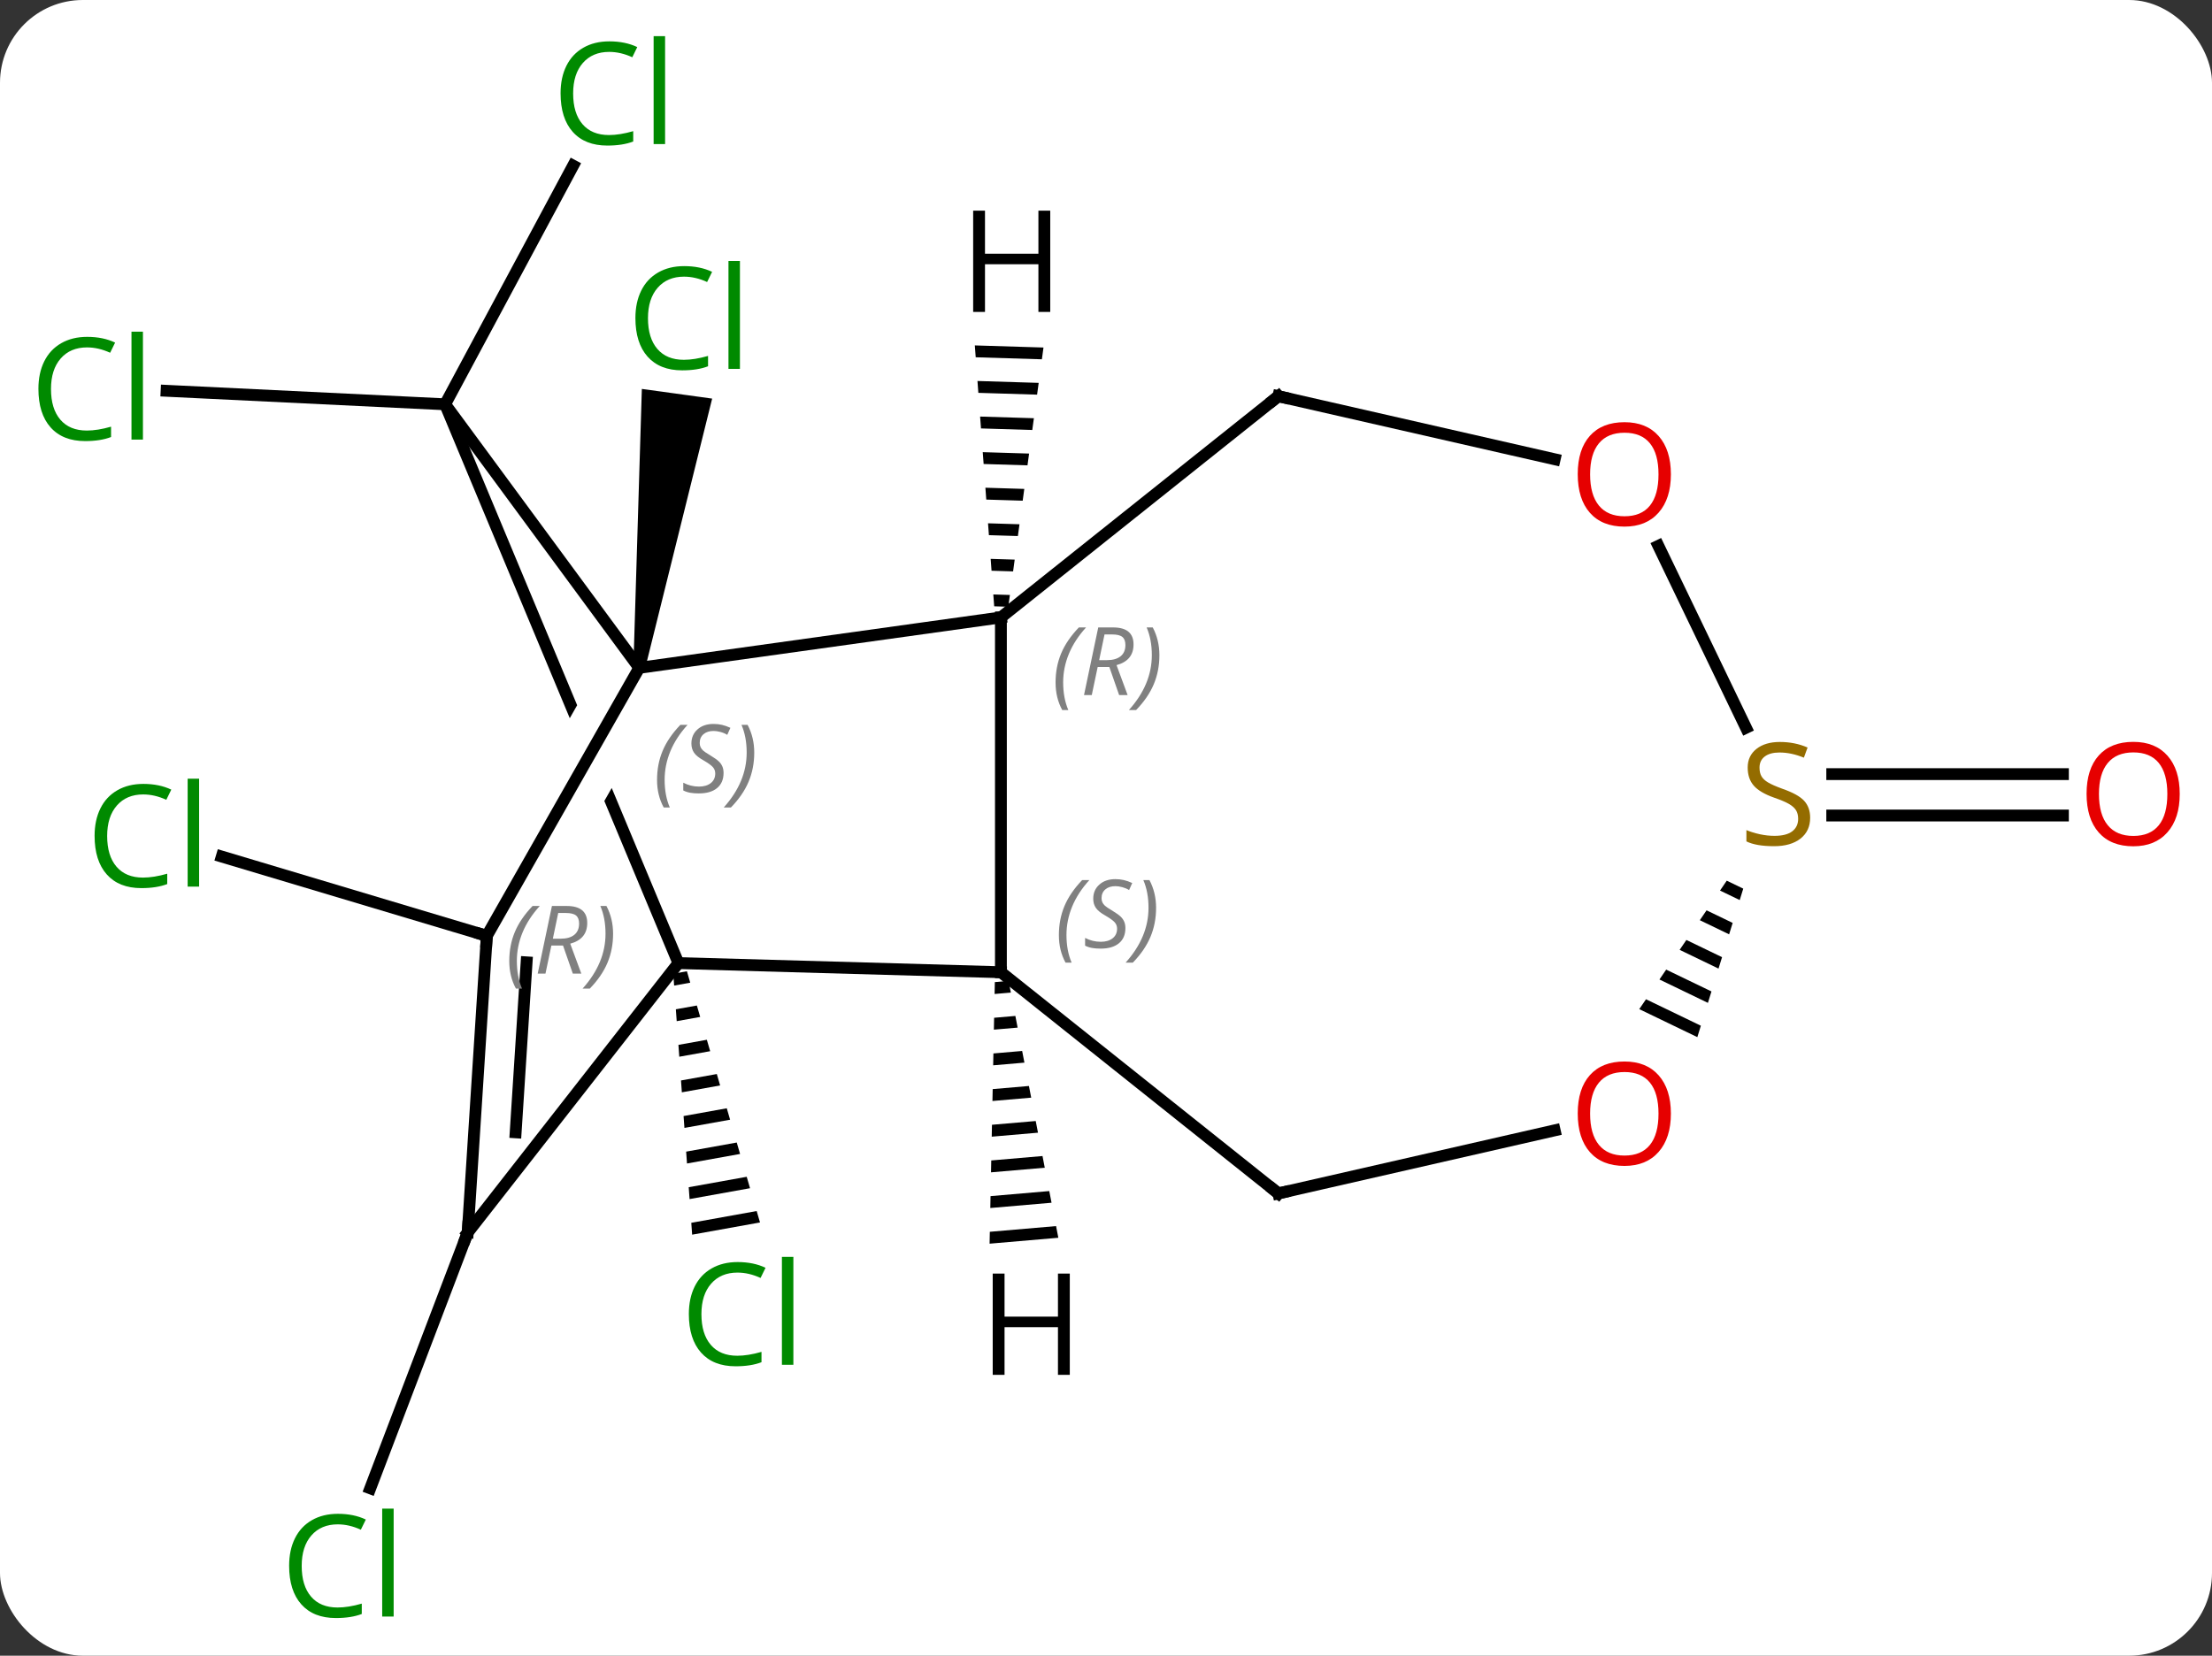 <svg width="187" viewBox="0 0 187 140" style="fill-opacity:1; color-rendering:auto; color-interpolation:auto; text-rendering:auto; stroke:black; stroke-linecap:square; stroke-miterlimit:10; shape-rendering:auto; stroke-opacity:1; fill:black; stroke-dasharray:none; font-weight:normal; stroke-width:1; font-family:'Open Sans'; font-style:normal; stroke-linejoin:miter; font-size:12; stroke-dashoffset:0; image-rendering:auto;" height="140" class="cas-substance-image" xmlns:xlink="http://www.w3.org/1999/xlink" xmlns="http://www.w3.org/2000/svg"><rect x="0" y="0" width="187" height="140" fill="#333333" stroke="none"/><svg class="cas-substance-single-component"><rect y="0" x="0" width="187" stroke="none" ry="7" rx="7" height="140" fill="white" class="cas-substance-group"/><svg y="0" x="0" width="187" viewBox="0 0 187 140" style="fill:black;" height="140" class="cas-substance-single-component-image"><svg><g><clipPath id="clipPath_acf565e2c48b4edd93c5b4902fa9f3571" clipPathUnits="userSpaceOnUse"><path d="M-40.714 -18.273 L-35.499 -15.307 L-52.091 13.875 L-57.306 10.909 L-40.714 -18.273 ZM-39.358 -46.978 L-76.271 -31.571 L-53.66 22.6 L-16.747 7.193 L-39.358 -46.978 Z"/></clipPath><g transform="translate(94,70)" style="text-rendering:geometricPrecision; color-rendering:optimizeQuality; color-interpolation:linearRGB; stroke-linecap:butt; image-rendering:optimizeQuality;"><path style="stroke:none;" d="M-35.929 12.126 L-37.082 12.334 L-37.009 13.337 L-37.009 13.337 L-35.648 13.092 L-35.929 12.126 ZM-35.087 15.023 L-36.864 15.342 L-36.864 15.342 L-36.792 16.346 L-36.792 16.346 L-34.806 15.988 L-35.087 15.023 ZM-34.244 17.919 L-36.647 18.351 L-36.647 18.351 L-36.574 19.354 L-36.574 19.354 L-33.963 18.885 L-34.244 17.919 ZM-33.401 20.816 L-36.429 21.36 L-36.429 21.36 L-36.357 22.363 L-33.121 21.781 L-33.401 20.816 ZM-32.559 23.712 L-36.212 24.369 L-36.212 24.369 L-36.139 25.372 L-36.139 25.372 L-32.278 24.678 L-32.559 23.712 ZM-31.716 26.608 L-35.994 27.378 L-35.922 28.381 L-31.435 27.574 L-31.435 27.574 L-31.716 26.608 ZM-30.874 29.505 L-35.777 30.387 L-35.777 30.387 L-35.704 31.39 L-35.704 31.39 L-30.593 30.47 L-30.593 30.47 L-30.874 29.505 ZM-30.031 32.401 L-35.559 33.396 L-35.559 33.396 L-35.487 34.399 L-35.487 34.399 L-29.75 33.367 L-29.75 33.367 L-30.031 32.401 Z"/><line y2="-35.814" y1="-55.992" x2="-56.37" x1="-45.55" style="fill:none;"/><line y2="-35.814" y1="-36.955" x2="-56.37" x1="-79.918" style="fill:none;"/><line y2="34.218" y1="55.847" x2="-54.459" x1="-62.699" style="fill:none;"/><path style="stroke:none;" d="M-39.465 -13.462 L-40.455 -13.598 L-39.739 -37.114 L-33.795 -36.295 Z"/><line y2="9.132" y1="2.429" x2="-52.845" x1="-75.251" style="fill:none;"/><line y2="-4.543" y1="-4.543" x2="60.895" x1="80.397" style="fill:none;"/><line y2="-1.043" y1="-1.043" x2="60.895" x1="80.397" style="fill:none;"/><line y2="12.207" y1="11.436" x2="-9.384" x1="-36.648" style="fill:none;"/><line y2="-35.814" y1="11.436" x2="-56.37" x1="-36.648" style="fill:none; clip-path:url(#clipPath_acf565e2c48b4edd93c5b4902fa9f3571);"/><line y2="34.218" y1="11.436" x2="-54.459" x1="-36.648" style="fill:none;"/><line y2="-17.793" y1="12.207" x2="-9.384" x1="-9.384" style="fill:none;"/><line y2="30.912" y1="12.207" x2="14.07" x1="-9.384" style="fill:none;"/><line y2="-13.53" y1="-35.814" x2="-39.96" x1="-56.37" style="fill:none;"/><line y2="9.132" y1="34.218" x2="-52.845" x1="-54.459" style="fill:none;"/><line y2="11.373" y1="25.746" x2="-49.482" x1="-50.407" style="fill:none;"/><line y2="-13.53" y1="-17.793" x2="-39.96" x1="-9.384" style="fill:none;"/><line y2="-36.498" y1="-17.793" x2="14.07" x1="-9.384" style="fill:none;"/><line y2="25.578" y1="30.912" x2="37.43" x1="14.07" style="fill:none;"/><line y2="9.132" y1="-13.53" x2="-52.845" x1="-39.96" style="fill:none;"/><line y2="-31.167" y1="-36.498" x2="37.43" x1="14.07" style="fill:none;"/><path style="stroke:none;" d="M51.978 4.467 L51.409 5.303 L53.074 6.106 L53.373 5.14 L51.978 4.467 ZM50.271 6.974 L49.702 7.809 L52.178 9.004 L52.178 9.004 L52.477 8.038 L50.271 6.974 ZM48.564 9.48 L47.995 10.316 L47.995 10.316 L51.282 11.901 L51.581 10.935 L48.564 9.48 ZM46.857 11.987 L46.288 12.822 L46.288 12.822 L50.386 14.799 L50.685 13.833 L46.857 11.987 ZM45.151 14.493 L44.582 15.329 L49.491 17.697 L49.789 16.731 L45.151 14.493 Z"/><line y2="-8.463" y1="-23.843" x2="53.604" x1="46.197" style="fill:none;"/><path style="stroke:none;" d="M-8.735 12.942 L-9.898 13.042 L-9.898 13.042 L-9.918 14.048 L-9.918 14.048 L-8.544 13.929 L-8.544 13.929 L-8.735 12.942 ZM-8.162 15.904 L-9.959 16.059 L-9.959 16.059 L-9.979 17.064 L-9.979 17.064 L-7.971 16.891 L-7.971 16.891 L-8.162 15.904 ZM-7.588 18.866 L-10.019 19.075 L-10.019 19.075 L-10.039 20.08 L-10.039 20.08 L-7.397 19.853 L-7.397 19.853 L-7.588 18.866 ZM-7.015 21.827 L-10.079 22.091 L-10.079 22.091 L-10.1 23.096 L-10.1 23.096 L-6.824 22.814 L-6.824 22.814 L-7.015 21.827 ZM-6.441 24.789 L-10.14 25.107 L-10.14 25.107 L-10.16 26.113 L-10.16 26.113 L-6.25 25.776 L-6.25 25.776 L-6.441 24.789 ZM-5.868 27.75 L-10.2 28.123 L-10.2 28.123 L-10.22 29.129 L-10.22 29.129 L-5.677 28.738 L-5.677 28.738 L-5.868 27.75 ZM-5.295 30.712 L-10.261 31.14 L-10.261 31.14 L-10.281 32.145 L-10.281 32.145 L-5.104 31.699 L-5.104 31.699 L-5.295 30.712 ZM-4.721 33.674 L-10.321 34.156 L-10.321 34.156 L-10.341 35.161 L-10.341 35.161 L-4.53 34.661 L-4.53 34.661 L-4.721 33.674 Z"/><path style="stroke:none;" d="M-11.589 -40.793 L-11.515 -39.79 L-11.515 -39.79 L-5.92 -39.619 L-5.92 -39.619 L-5.785 -40.615 L-5.785 -40.615 L-11.589 -40.793 ZM-11.366 -37.785 L-11.292 -36.782 L-11.292 -36.782 L-6.326 -36.63 L-6.326 -36.63 L-6.191 -37.626 L-6.191 -37.626 L-11.366 -37.785 ZM-11.143 -34.777 L-11.068 -33.774 L-11.068 -33.774 L-6.732 -33.641 L-6.732 -33.641 L-6.596 -34.637 L-6.596 -34.637 L-11.143 -34.777 ZM-10.92 -31.768 L-10.845 -30.766 L-10.845 -30.766 L-7.137 -30.652 L-7.137 -30.652 L-7.002 -31.648 L-7.002 -31.648 L-10.92 -31.768 ZM-10.696 -28.76 L-10.622 -27.757 L-10.622 -27.757 L-7.543 -27.663 L-7.543 -27.663 L-7.408 -28.659 L-7.408 -28.659 L-10.696 -28.76 ZM-10.473 -25.752 L-10.399 -24.749 L-10.399 -24.749 L-7.949 -24.674 L-7.949 -24.674 L-7.813 -25.67 L-7.813 -25.67 L-10.473 -25.752 ZM-10.25 -22.744 L-10.176 -21.741 L-10.176 -21.741 L-8.354 -21.685 L-8.354 -21.685 L-8.219 -22.681 L-8.219 -22.681 L-10.25 -22.744 ZM-10.027 -19.735 L-9.952 -18.733 L-9.952 -18.733 L-8.76 -18.696 L-8.76 -18.696 L-8.624 -19.692 L-8.624 -19.692 L-10.027 -19.735 Z"/></g><g transform="translate(94,70)" style="fill:rgb(0,138,0); text-rendering:geometricPrecision; color-rendering:optimizeQuality; image-rendering:optimizeQuality; font-family:'Open Sans'; stroke:rgb(0,138,0); color-interpolation:linearRGB;"><path style="stroke:none;" d="M-31.656 37.606 Q-33.062 37.606 -33.882 38.543 Q-34.703 39.481 -34.703 41.121 Q-34.703 42.793 -33.913 43.715 Q-33.124 44.637 -31.671 44.637 Q-30.765 44.637 -29.624 44.309 L-29.624 45.184 Q-30.515 45.528 -31.812 45.528 Q-33.703 45.528 -34.734 44.371 Q-35.765 43.215 -35.765 41.106 Q-35.765 39.778 -35.273 38.785 Q-34.781 37.793 -33.843 37.254 Q-32.906 36.715 -31.64 36.715 Q-30.296 36.715 -29.281 37.199 L-29.703 38.059 Q-30.687 37.606 -31.656 37.606 ZM-26.929 45.403 L-27.898 45.403 L-27.898 36.278 L-26.929 36.278 L-26.929 45.403 Z"/><path style="stroke:none;" d="M-42.501 -65.612 Q-43.907 -65.612 -44.727 -64.675 Q-45.547 -63.737 -45.547 -62.097 Q-45.547 -60.425 -44.758 -59.503 Q-43.969 -58.581 -42.516 -58.581 Q-41.61 -58.581 -40.469 -58.909 L-40.469 -58.034 Q-41.36 -57.691 -42.657 -57.691 Q-44.547 -57.691 -45.579 -58.847 Q-46.61 -60.003 -46.61 -62.112 Q-46.61 -63.441 -46.118 -64.433 Q-45.626 -65.425 -44.688 -65.964 Q-43.751 -66.503 -42.485 -66.503 Q-41.141 -66.503 -40.126 -66.019 L-40.547 -65.159 Q-41.532 -65.612 -42.501 -65.612 ZM-37.774 -57.816 L-38.743 -57.816 L-38.743 -66.941 L-37.774 -66.941 L-37.774 -57.816 Z"/><path style="stroke:none;" d="M-86.643 -40.625 Q-88.049 -40.625 -88.869 -39.688 Q-89.689 -38.75 -89.689 -37.11 Q-89.689 -35.438 -88.9 -34.516 Q-88.111 -33.594 -86.658 -33.594 Q-85.752 -33.594 -84.611 -33.922 L-84.611 -33.047 Q-85.502 -32.703 -86.799 -32.703 Q-88.689 -32.703 -89.721 -33.86 Q-90.752 -35.016 -90.752 -37.125 Q-90.752 -38.453 -90.26 -39.446 Q-89.768 -40.438 -88.83 -40.977 Q-87.893 -41.516 -86.627 -41.516 Q-85.283 -41.516 -84.268 -41.032 L-84.689 -40.172 Q-85.674 -40.625 -86.643 -40.625 ZM-81.916 -32.828 L-82.885 -32.828 L-82.885 -41.953 L-81.916 -41.953 L-81.916 -32.828 Z"/><path style="stroke:none;" d="M-65.448 58.894 Q-66.854 58.894 -67.674 59.831 Q-68.495 60.769 -68.495 62.409 Q-68.495 64.081 -67.705 65.003 Q-66.916 65.925 -65.463 65.925 Q-64.557 65.925 -63.416 65.597 L-63.416 66.472 Q-64.307 66.816 -65.604 66.816 Q-67.495 66.816 -68.526 65.659 Q-69.557 64.503 -69.557 62.394 Q-69.557 61.066 -69.065 60.073 Q-68.573 59.081 -67.635 58.542 Q-66.698 58.003 -65.432 58.003 Q-64.088 58.003 -63.073 58.487 L-63.495 59.347 Q-64.479 58.894 -65.448 58.894 ZM-60.721 66.691 L-61.69 66.691 L-61.69 57.566 L-60.721 57.566 L-60.721 66.691 Z"/><path style="stroke:none;" d="M-36.174 -46.607 Q-37.58 -46.607 -38.4 -45.67 Q-39.221 -44.732 -39.221 -43.092 Q-39.221 -41.42 -38.431 -40.498 Q-37.642 -39.576 -36.189 -39.576 Q-35.283 -39.576 -34.142 -39.904 L-34.142 -39.029 Q-35.033 -38.685 -36.33 -38.685 Q-38.221 -38.685 -39.252 -39.842 Q-40.283 -40.998 -40.283 -43.107 Q-40.283 -44.435 -39.791 -45.428 Q-39.299 -46.42 -38.361 -46.959 Q-37.424 -47.498 -36.158 -47.498 Q-34.814 -47.498 -33.799 -47.014 L-34.221 -46.154 Q-35.205 -46.607 -36.174 -46.607 ZM-31.447 -38.81 L-32.416 -38.81 L-32.416 -47.935 L-31.447 -47.935 L-31.447 -38.81 Z"/><path style="stroke:none;" d="M-81.894 -2.825 Q-83.3 -2.825 -84.12 -1.888 Q-84.941 -0.95 -84.941 0.69 Q-84.941 2.362 -84.151 3.284 Q-83.362 4.206 -81.909 4.206 Q-81.003 4.206 -79.862 3.878 L-79.862 4.753 Q-80.753 5.096 -82.05 5.096 Q-83.941 5.096 -84.972 3.94 Q-86.003 2.784 -86.003 0.675 Q-86.003 -0.653 -85.511 -1.646 Q-85.019 -2.638 -84.081 -3.177 Q-83.144 -3.716 -81.878 -3.716 Q-80.534 -3.716 -79.519 -3.232 L-79.941 -2.372 Q-80.925 -2.825 -81.894 -2.825 ZM-77.167 4.971 L-78.136 4.971 L-78.136 -4.154 L-77.167 -4.154 L-77.167 4.971 Z"/><path style="fill:rgb(230,0,0); stroke:none;" d="M90.272 -2.863 Q90.272 -0.801 89.232 0.379 Q88.193 1.559 86.35 1.559 Q84.459 1.559 83.428 0.395 Q82.397 -0.77 82.397 -2.879 Q82.397 -4.973 83.428 -6.121 Q84.459 -7.27 86.35 -7.27 Q88.209 -7.27 89.24 -6.098 Q90.272 -4.926 90.272 -2.863 ZM83.443 -2.863 Q83.443 -1.129 84.186 -0.223 Q84.928 0.684 86.35 0.684 Q87.772 0.684 88.498 -0.215 Q89.225 -1.113 89.225 -2.863 Q89.225 -4.598 88.498 -5.488 Q87.772 -6.379 86.35 -6.379 Q84.928 -6.379 84.186 -5.481 Q83.443 -4.582 83.443 -2.863 Z"/></g><g transform="translate(94,70)" style="font-size:8.4px; fill:gray; text-rendering:geometricPrecision; image-rendering:optimizeQuality; color-rendering:optimizeQuality; font-family:'Open Sans'; font-style:italic; stroke:gray; color-interpolation:linearRGB;"><path style="stroke:none;" d="M-50.947 11.263 Q-50.947 9.935 -50.478 8.81 Q-50.009 7.685 -48.978 6.607 L-48.369 6.607 Q-49.337 7.67 -49.822 8.841 Q-50.306 10.013 -50.306 11.248 Q-50.306 12.576 -49.869 13.591 L-50.384 13.591 Q-50.947 12.56 -50.947 11.263 ZM-47.387 9.951 L-47.887 12.326 L-48.543 12.326 L-47.34 6.607 L-46.09 6.607 Q-44.356 6.607 -44.356 8.045 Q-44.356 9.404 -45.793 9.795 L-44.856 12.326 L-45.574 12.326 L-46.403 9.951 L-47.387 9.951 ZM-46.809 7.201 Q-47.199 9.123 -47.262 9.373 L-46.606 9.373 Q-45.856 9.373 -45.449 9.045 Q-45.043 8.716 -45.043 8.091 Q-45.043 7.623 -45.301 7.412 Q-45.559 7.201 -46.153 7.201 L-46.809 7.201 ZM-42.17 8.951 Q-42.17 10.279 -42.646 11.412 Q-43.123 12.545 -44.138 13.591 L-44.748 13.591 Q-42.81 11.435 -42.81 8.951 Q-42.81 7.623 -43.248 6.607 L-42.732 6.607 Q-42.17 7.67 -42.17 8.951 Z"/><path style="stroke:none;" d="M-4.483 9.071 Q-4.483 7.743 -4.014 6.618 Q-3.545 5.493 -2.514 4.415 L-1.905 4.415 Q-2.873 5.478 -3.358 6.649 Q-3.842 7.821 -3.842 9.056 Q-3.842 10.384 -3.405 11.399 L-3.92 11.399 Q-4.483 10.368 -4.483 9.071 ZM1.14 8.478 Q1.14 9.306 0.593 9.759 Q0.046 10.212 -0.954 10.212 Q-1.36 10.212 -1.673 10.157 Q-1.985 10.103 -2.267 9.962 L-2.267 9.306 Q-1.641 9.634 -0.938 9.634 Q-0.313 9.634 0.062 9.337 Q0.437 9.04 0.437 8.524 Q0.437 8.212 0.234 7.986 Q0.03 7.759 -0.532 7.431 Q-1.126 7.103 -1.352 6.774 Q-1.579 6.446 -1.579 5.993 Q-1.579 5.259 -1.063 4.798 Q-0.548 4.337 0.296 4.337 Q0.671 4.337 1.007 4.415 Q1.343 4.493 1.718 4.665 L1.452 5.259 Q1.202 5.103 0.882 5.017 Q0.562 4.931 0.296 4.931 Q-0.235 4.931 -0.555 5.204 Q-0.876 5.478 -0.876 5.946 Q-0.876 6.149 -0.805 6.298 Q-0.735 6.446 -0.595 6.579 Q-0.454 6.712 -0.032 6.962 Q0.53 7.306 0.734 7.501 Q0.937 7.696 1.038 7.931 Q1.14 8.165 1.14 8.478 ZM3.734 6.759 Q3.734 8.087 3.258 9.22 Q2.781 10.353 1.766 11.399 L1.156 11.399 Q3.094 9.243 3.094 6.759 Q3.094 5.431 2.656 4.415 L3.172 4.415 Q3.734 5.478 3.734 6.759 Z"/></g><g transform="translate(94,70)" style="stroke-linecap:butt; font-size:8.4px; text-rendering:geometricPrecision; image-rendering:optimizeQuality; color-rendering:optimizeQuality; font-family:'Open Sans'; font-style:italic; color-interpolation:linearRGB; stroke-miterlimit:5;"><path style="fill:none;" d="M-54.427 33.719 L-54.459 34.218 L-54.637 34.685"/><path style="fill:gray; stroke:none;" d="M-4.763 -12.29 Q-4.763 -13.618 -4.294 -14.743 Q-3.825 -15.868 -2.794 -16.947 L-2.185 -16.947 Q-3.154 -15.884 -3.638 -14.712 Q-4.122 -13.54 -4.122 -12.306 Q-4.122 -10.978 -3.685 -9.962 L-4.2 -9.962 Q-4.763 -10.993 -4.763 -12.29 ZM-1.203 -13.603 L-1.703 -11.228 L-2.359 -11.228 L-1.156 -16.947 L0.094 -16.947 Q1.828 -16.947 1.828 -15.509 Q1.828 -14.15 0.391 -13.759 L1.328 -11.228 L0.61 -11.228 L-0.218 -13.603 L-1.203 -13.603 ZM-0.625 -16.353 Q-1.015 -14.431 -1.078 -14.181 L-0.422 -14.181 Q0.328 -14.181 0.735 -14.509 Q1.141 -14.837 1.141 -15.462 Q1.141 -15.931 0.883 -16.142 Q0.625 -16.353 0.032 -16.353 L-0.625 -16.353 ZM4.014 -14.603 Q4.014 -13.275 3.538 -12.142 Q3.061 -11.009 2.046 -9.962 L1.436 -9.962 Q3.374 -12.118 3.374 -14.603 Q3.374 -15.931 2.936 -16.947 L3.452 -16.947 Q4.014 -15.884 4.014 -14.603 Z"/><path style="fill:none;" d="M13.679 30.6 L14.07 30.912 L14.557 30.801"/><path style="fill:gray; stroke:none;" d="M-38.454 -4.052 Q-38.454 -5.38 -37.985 -6.505 Q-37.516 -7.63 -36.485 -8.708 L-35.876 -8.708 Q-36.844 -7.646 -37.329 -6.474 Q-37.813 -5.302 -37.813 -4.068 Q-37.813 -2.739 -37.376 -1.724 L-37.891 -1.724 Q-38.454 -2.755 -38.454 -4.052 ZM-32.831 -4.646 Q-32.831 -3.818 -33.378 -3.364 Q-33.925 -2.911 -34.925 -2.911 Q-35.331 -2.911 -35.644 -2.966 Q-35.956 -3.021 -36.237 -3.161 L-36.237 -3.818 Q-35.612 -3.489 -34.909 -3.489 Q-34.284 -3.489 -33.909 -3.786 Q-33.534 -4.083 -33.534 -4.599 Q-33.534 -4.911 -33.737 -5.138 Q-33.941 -5.364 -34.503 -5.693 Q-35.097 -6.021 -35.323 -6.349 Q-35.55 -6.677 -35.55 -7.13 Q-35.55 -7.864 -35.034 -8.325 Q-34.519 -8.786 -33.675 -8.786 Q-33.3 -8.786 -32.964 -8.708 Q-32.628 -8.63 -32.253 -8.458 L-32.519 -7.864 Q-32.769 -8.021 -33.089 -8.107 Q-33.409 -8.193 -33.675 -8.193 Q-34.206 -8.193 -34.526 -7.919 Q-34.847 -7.646 -34.847 -7.177 Q-34.847 -6.974 -34.776 -6.825 Q-34.706 -6.677 -34.566 -6.544 Q-34.425 -6.411 -34.003 -6.161 Q-33.441 -5.818 -33.237 -5.622 Q-33.034 -5.427 -32.933 -5.193 Q-32.831 -4.958 -32.831 -4.646 ZM-30.237 -6.364 Q-30.237 -5.036 -30.713 -3.904 Q-31.19 -2.771 -32.206 -1.724 L-32.815 -1.724 Q-30.877 -3.88 -30.877 -6.364 Q-30.877 -7.693 -31.315 -8.708 L-30.799 -8.708 Q-30.237 -7.646 -30.237 -6.364 Z"/><path style="fill:none;" d="M-52.877 9.631 L-52.845 9.132 L-53.324 8.989"/><path style="fill:none;" d="M13.679 -36.186 L14.07 -36.498 L14.557 -36.387"/></g><g transform="translate(94,70)" style="stroke-linecap:butt; fill:rgb(230,0,0); text-rendering:geometricPrecision; color-rendering:optimizeQuality; image-rendering:optimizeQuality; font-family:'Open Sans'; stroke:rgb(230,0,0); color-interpolation:linearRGB; stroke-miterlimit:5;"><path style="stroke:none;" d="M47.255 24.164 Q47.255 26.226 46.215 27.406 Q45.176 28.586 43.333 28.586 Q41.442 28.586 40.411 27.422 Q39.38 26.257 39.38 24.148 Q39.38 22.054 40.411 20.906 Q41.442 19.757 43.333 19.757 Q45.192 19.757 46.223 20.929 Q47.255 22.101 47.255 24.164 ZM40.426 24.164 Q40.426 25.898 41.169 26.804 Q41.911 27.711 43.333 27.711 Q44.755 27.711 45.481 26.812 Q46.208 25.914 46.208 24.164 Q46.208 22.429 45.481 21.539 Q44.755 20.648 43.333 20.648 Q41.911 20.648 41.169 21.547 Q40.426 22.445 40.426 24.164 Z"/><path style="stroke:none;" d="M47.255 -29.893 Q47.255 -27.831 46.215 -26.651 Q45.176 -25.471 43.333 -25.471 Q41.442 -25.471 40.411 -26.636 Q39.38 -27.8 39.38 -29.909 Q39.38 -32.003 40.411 -33.151 Q41.442 -34.3 43.333 -34.3 Q45.192 -34.3 46.223 -33.128 Q47.255 -31.956 47.255 -29.893 ZM40.426 -29.893 Q40.426 -28.159 41.169 -27.253 Q41.911 -26.346 43.333 -26.346 Q44.755 -26.346 45.481 -27.245 Q46.208 -28.143 46.208 -29.893 Q46.208 -31.628 45.481 -32.518 Q44.755 -33.409 43.333 -33.409 Q41.911 -33.409 41.169 -32.511 Q40.426 -31.612 40.426 -29.893 Z"/><path style="fill:rgb(148,108,0); stroke:none;" d="M59.029 -0.856 Q59.029 0.27 58.209 0.91 Q57.389 1.551 55.982 1.551 Q54.451 1.551 53.639 1.145 L53.639 0.191 Q54.17 0.41 54.787 0.543 Q55.404 0.676 56.014 0.676 Q57.014 0.676 57.514 0.293 Q58.014 -0.09 58.014 -0.762 Q58.014 -1.199 57.834 -1.488 Q57.654 -1.777 57.24 -2.02 Q56.826 -2.262 55.967 -2.559 Q54.779 -2.981 54.264 -3.566 Q53.748 -4.152 53.748 -5.106 Q53.748 -6.09 54.49 -6.676 Q55.232 -7.262 56.467 -7.262 Q57.732 -7.262 58.811 -6.793 L58.498 -5.934 Q57.436 -6.371 56.436 -6.371 Q55.639 -6.371 55.193 -6.035 Q54.748 -5.699 54.748 -5.09 Q54.748 -4.652 54.912 -4.363 Q55.076 -4.074 55.467 -3.84 Q55.857 -3.606 56.67 -3.309 Q58.014 -2.84 58.522 -2.285 Q59.029 -1.73 59.029 -0.856 Z"/><path style="fill:black; stroke:none;" d="M-3.561 46.252 L-4.561 46.252 L-4.561 42.221 L-9.077 42.221 L-9.077 46.252 L-10.077 46.252 L-10.077 37.69 L-9.077 37.69 L-9.077 41.33 L-4.561 41.33 L-4.561 37.69 L-3.561 37.69 L-3.561 46.252 Z"/><path style="fill:black; stroke:none;" d="M-5.214 -43.625 L-6.214 -43.625 L-6.214 -47.656 L-10.73 -47.656 L-10.73 -43.625 L-11.73 -43.625 L-11.73 -52.187 L-10.73 -52.187 L-10.73 -48.547 L-6.214 -48.547 L-6.214 -52.187 L-5.214 -52.187 L-5.214 -43.625 Z"/></g></g></svg></svg></svg></svg>